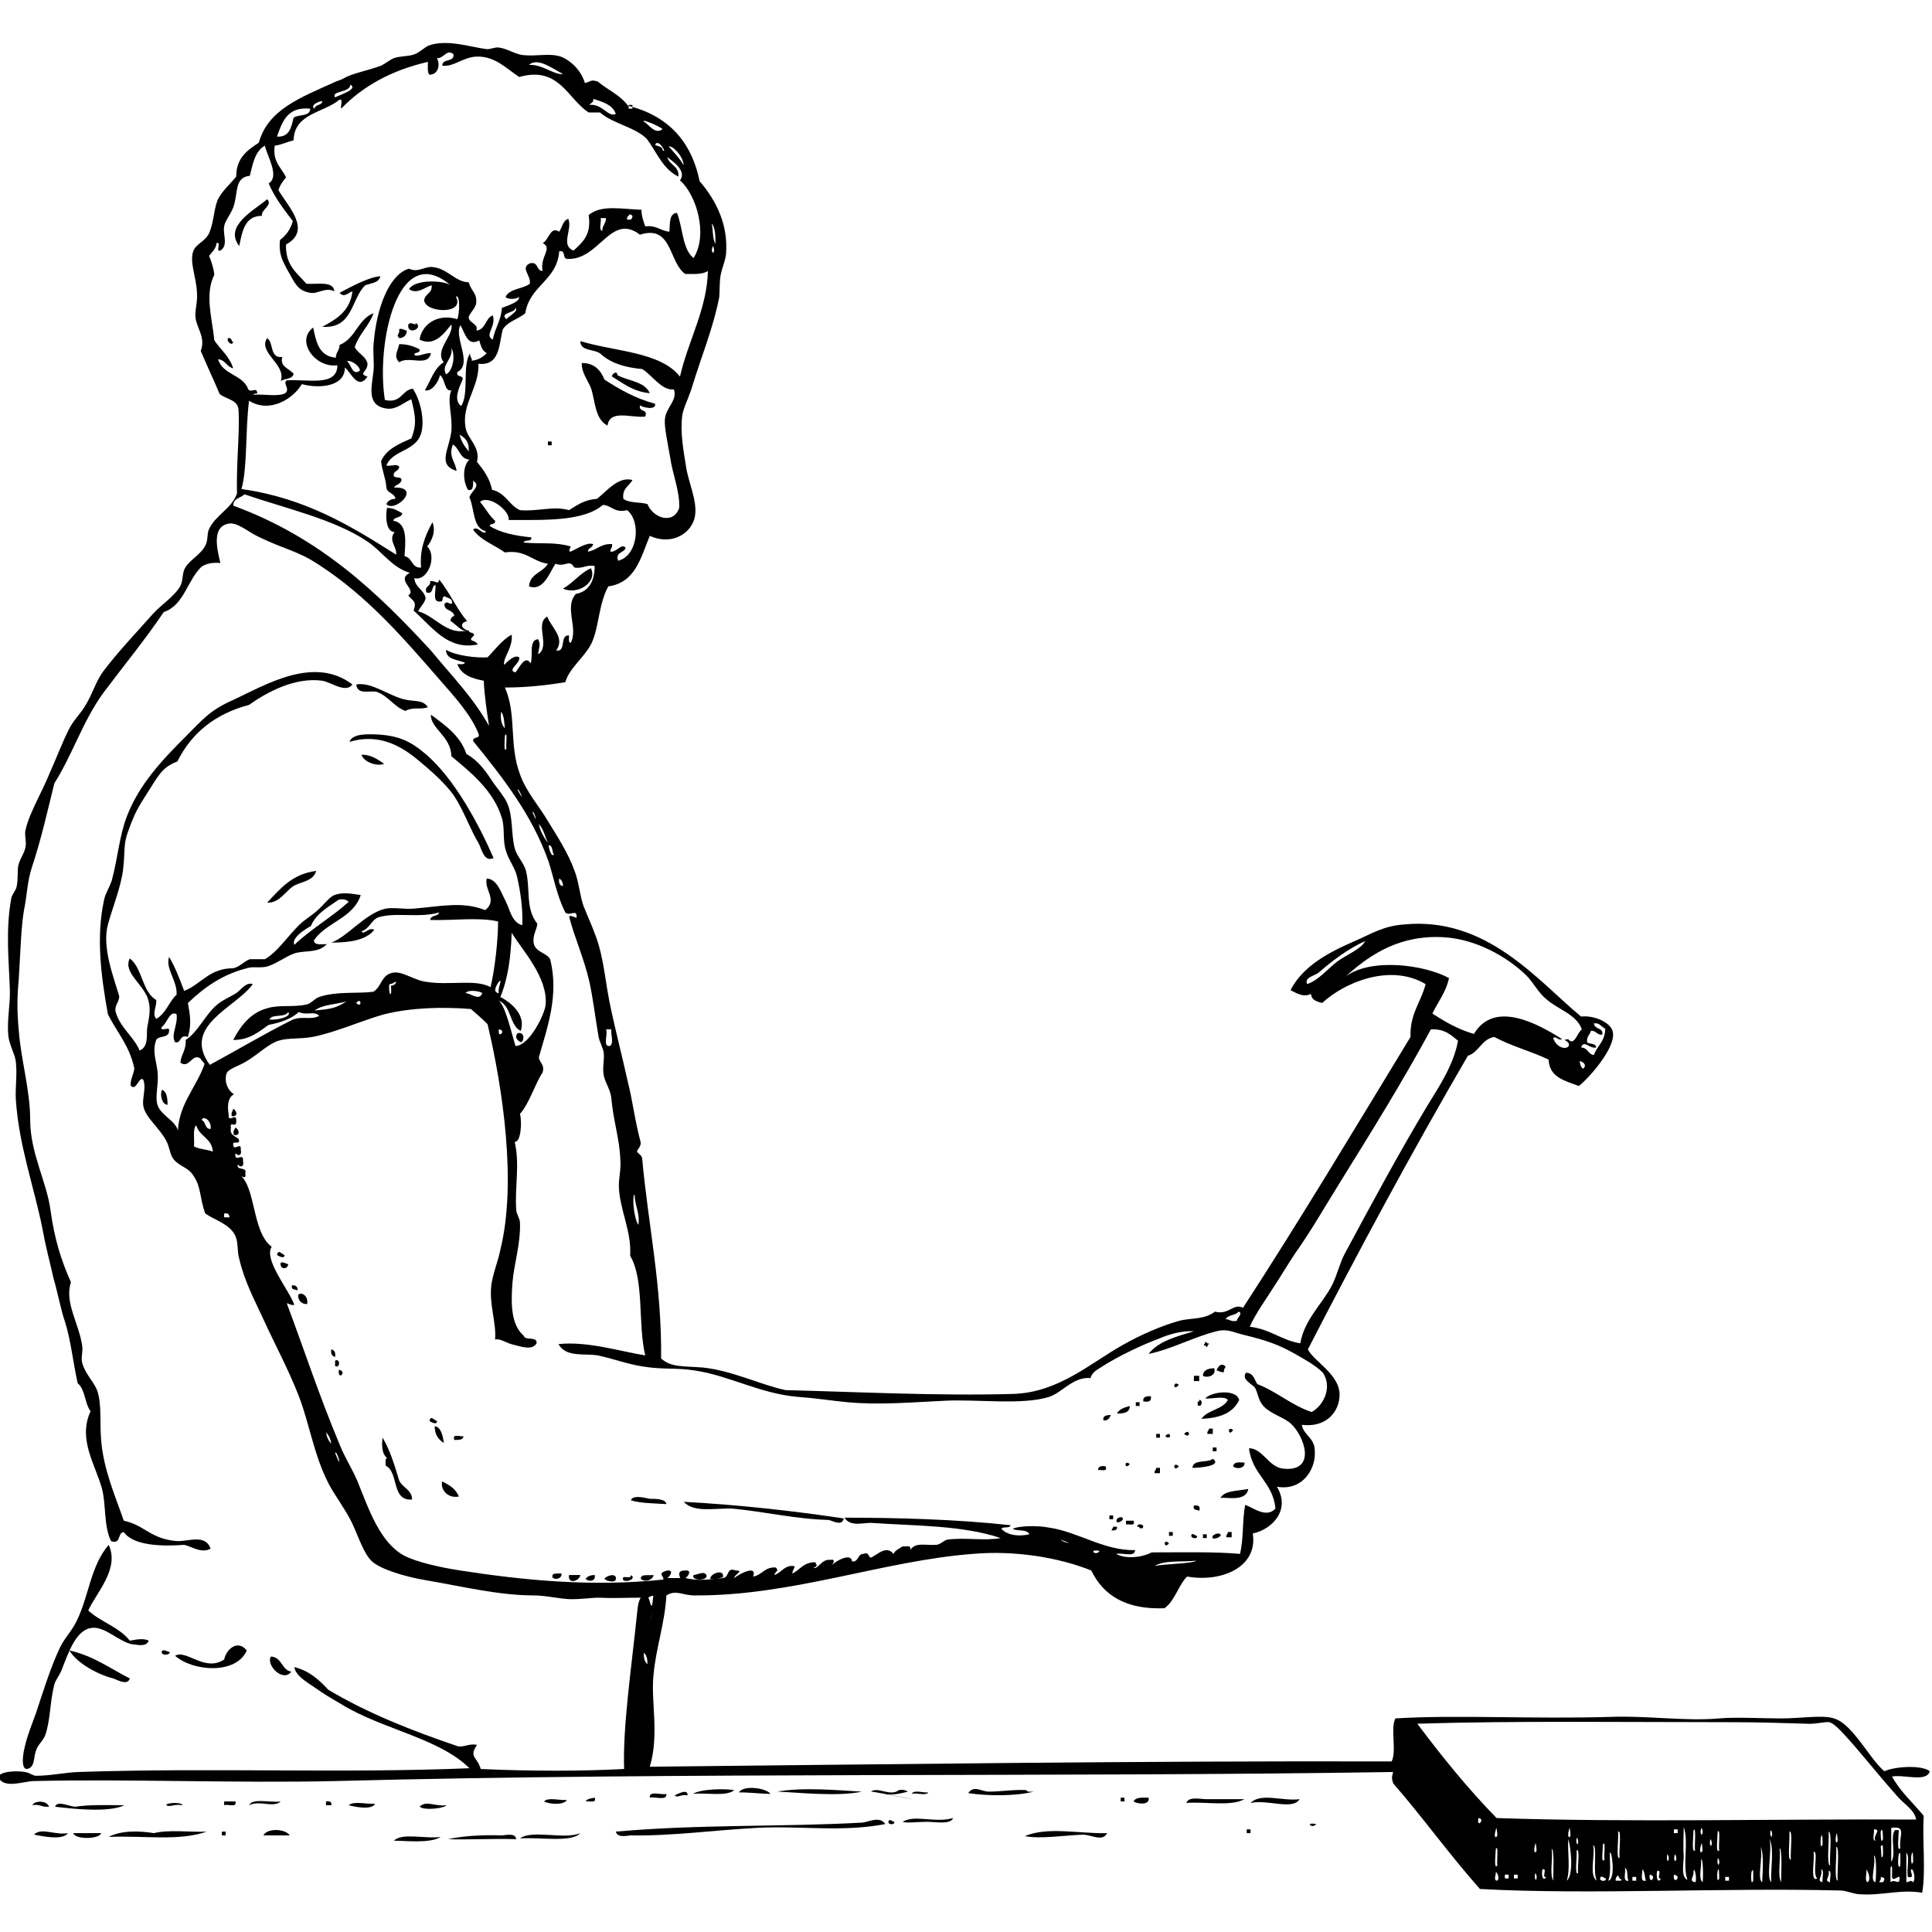 <?xml version="1.0" encoding="utf-8"?>
<!-- Generator: Adobe Illustrator 17.0.0, SVG Export Plug-In . SVG Version: 6.00 Build 0)  -->
<!DOCTYPE svg PUBLIC "-//W3C//DTD SVG 1.1//EN" "http://www.w3.org/Graphics/SVG/1.1/DTD/svg11.dtd">
<svg version="1.1" id="Layer_1" xmlns:x="http://ns.adobe.com/Extensibility/1.0/" xmlns:i="http://ns.adobe.com/AdobeIllustrator/10.0/" xmlns:graph="http://ns.adobe.com/Graphs/1.0/"
	 xmlns="http://www.w3.org/2000/svg" xmlns:xlink="http://www.w3.org/1999/xlink" xmlns:a="http://ns.adobe.com/AdobeSVGViewerExtensions/3.0/"
	 x="0px" y="0px" width="256px" height="256px" viewBox="0 0 256 256" style="enable-background:new 0 0 256 256;"
	 xml:space="preserve">
<path d="M35.4,26.4c0.8,0.8-0.8,1.3-0.7,2.2c-2.3,0-2.6,2.1-3,4C29.6,29.9,33.8,27.8,35.4,26.4z"/>
<path d="M50.4,36.6c-0.2,0.9-1.2,0.9-2,1.2c-1.9,1.8-1.6,5.8-5.7,5.5c1.9-1,3.7-2.1,4-4.7c-0.6,0.2-1.1,0.9-1.7,0.2
	C46.5,38,48.9,36.7,50.4,36.6z"/>
<path d="M55.1,42.8c1.1,0.7-1.2,1.7-1,0.2C54.5,42.5,55.1,43.3,55.1,42.8z"/>
<path d="M52.9,43.6c0.5-0.1,0.7,0.2,1,0.2c0,0.6-0.4,1-1,1C52.4,44.3,53,44.4,52.9,43.6z"/>
<path d="M30.2,44.8c0.6-0.1,0.4,0.5,0.7,0.5C30.8,45.9,30,45.3,30.2,44.8z"/>
<path d="M35.4,44.8c0.9,0.6,0.3,2.7,2,2.5c-0.3,1.3,0.7,1.4,1.5,2.2c-0.1,0.8-1.2,0.6-1.7,1C38,48.3,34.1,46.7,35.4,44.8z"/>
<path d="M52.9,45.6c1.1,0,2,0.3,2.7,0.7c0.1,0.6-0.7,0.3-0.7,0.7c0.3,0.4,1.5-0.3,2.2-0.2c-0.4,1.9-2.9,0.3-4.2,1.2
	C52.1,47.2,52.7,46.6,52.9,45.6z"/>
<path d="M77.1,48.1c1.7,0,2.5,1,3,2.2c2,1.3,4.1,2.5,6.7,3.2c0.2,0.9-1.7,0.5-2,0.2c-0.2,1,1.1,0.4,0.7,1.5c-1.9,0.2-4.7-1-5,1.2
	c-1.7-0.9-1.6-3.2-2.2-5C77.9,50.4,77,49.3,77.1,48.1z"/>
<path d="M86.1,52.1c-2.2-0.2-3.5-1.3-5-2.2c-0.1-0.3,0.7-0.9,0.7-0.2C83.2,50.5,85.4,50.5,86.1,52.1z"/>
<path d="M72.6,58.5h0.5V59h-0.5V58.5z"/>
<path d="M74.6,78c1.4-0.8,2.3-2.1,3.7-2.7C79.2,77.1,76.6,78.9,74.6,78z"/>
<path d="M47.2,90.7c2-0.4,4.5,1.6,6.5,2c1.4,0.3,2.3,0,3,1c-1.1,0.4-1.8-0.1-3,0.5c-1.4-0.5-2.2-1.9-3.7-2.5
	C49.1,91.4,47.4,92.2,47.2,90.7z"/>
<path d="M65.4,113.7c-1.3,0.6-1.6-1.3-2-2c-1.1-1.8-1.9-4.2-3.2-6.2c-1.1-1.6-3-3.3-4.7-4.7c-2.6-2.2-5.5-3.6-9.2-2.5
	c0.4-1.1,2.3-1,3.2-1c3.3,0.1,4.9,0.9,7,2.7C60.2,103.2,63.4,109.1,65.4,113.7z"/>
<path d="M47.9,100c1.4,0,2.2,0.7,3,1.2C50,101.6,48.2,101,47.9,100z"/>
<path d="M41.9,115.4c-0.4,1.4-2,1.4-3,2c-1.1,0.7-1.9,2.3-3.5,2.2C37.1,117.8,38.7,115.8,41.9,115.4z"/>
<path d="M68.6,136.9c0.9-0.2,0.9,0.9,0.5,1.2C68.6,138,68.1,137.4,68.6,136.9z"/>
<path d="M21.5,144.4c0.6,0.3,0.7,1.1,0.7,2C21.3,146.3,21.2,144.7,21.5,144.4z"/>
<path d="M30.9,146.9c0.5,0.3,0.7,1.1-0.2,1C30.6,147.3,30.9,147.2,30.9,146.9z"/>
<path d="M31.2,149.4c0.5,0.3,0.7,1.1-0.2,1C30.8,149.8,31.1,149.7,31.2,149.4z"/>
<path d="M37.7,166.3c0,0.6-0.8,0.1-1,0C36.9,165.5,37.2,166.1,37.7,166.3z"/>
<path d="M37.2,167.3c0.5-0.1,0.7,0.2,1,0.2C38.1,168.3,37,168.2,37.2,167.3z"/>
<path d="M38.7,170.3c0.5,0,0.8,0.2,0.7,0.7C39.2,170.8,38.5,171,38.7,170.3z"/>
<path d="M40.7,172.8c-0.8,0-1.2-0.5-1.2-1.2C39.9,171.1,40.9,171.7,40.7,172.8z"/>
<path d="M159.7,177.8c0.2,0,0.2,0.3,0.5,0.2c0,0.2-0.3,0.2-0.2,0.5c-0.2,0-0.2-0.3-0.5-0.2C159.5,178.1,159.7,178.1,159.7,177.8z"/>
<path d="M43.9,178.8c0.4,0.1,0.6,0.4,0.5,1C44,179.7,43.8,179.4,43.9,178.8z"/>
<path d="M44.4,180.3c0.7-0.4,0.7,1.1,0,0.7V180.3z"/>
<path d="M162.4,181.1c-0.1,0.2-0.3,0.4-0.2,0.7c-0.5,0.1-0.7-0.2-1-0.2C161.4,181,161.9,180.5,162.4,181.1z"/>
<path d="M160.9,181.3c0.3,1.1-1.1,1.3-1.5,1C159.4,181.5,160.2,181.3,160.9,181.3z"/>
<path d="M44.9,181.5C46.1,181.7,44.7,183.1,44.9,181.5z"/>
<path d="M158.2,182.3h0.7v0.7h-0.7V182.3z"/>
<path d="M156.2,183.5C155.4,184.5,155.4,182.8,156.2,183.5z"/>
<path d="M164.2,185.5c-0.8,1.7-2.5,2.4-5,2.5c0.8-1.2,2.8-1.2,3.5-2.5c-0.5-0.6-2.1-0.1-3-0.2C160.5,184.4,163.8,184,164.2,185.5z"
	/>
<path d="M152.5,185c0.1,0.7-0.3,0.8-1,0.7C151.4,185.1,151.8,185,152.5,185z"/>
<path d="M158.9,185.5c0.5-0.1,0.4,1.1-0.2,0.7v-0.5C158.9,185.8,158.9,185.7,158.9,185.5z"/>
<path d="M150.5,185.8h0.5v0.5h-0.5V185.8z"/>
<path d="M149.7,186.3c0,0.9-0.8,1-1.7,1C148.3,186.7,149,186.5,149.7,186.3z"/>
<path d="M147.2,187.5c-0.2,0.4-0.4,0.8-1,0.7C146.1,187.6,146.6,187.5,147.2,187.5z"/>
<path d="M57.9,188.3c0,0.6-0.8,0.1-1,0C57.1,187.5,57.4,188.1,57.9,188.3z"/>
<path d="M57.6,189c1,0,1.2,2.1,1.2,2.2C58.2,190.8,57.6,190.2,57.6,189z"/>
<path d="M160.2,189.3h0.5v0.7h-0.7C159.9,189.6,160.2,189.6,160.2,189.3z"/>
<path d="M163.4,189.5C162.7,190.5,162.6,188.8,163.4,189.5z"/>
<path d="M156.9,190C157.7,189.1,157.8,190.8,156.9,190z"/>
<path d="M153.2,190h0.5v0.5h-0.5V190z"/>
<path d="M154.4,190.3C155.2,189.4,155.3,191,154.4,190.3z"/>
<path d="M61.4,190.3c0,0.5-0.6,0.5-1.2,0.5C59.9,189.9,60.9,190.4,61.4,190.3z"/>
<path d="M50.7,190.5c1,1.7,1.6,3.7,2.2,5.7c0.5,1,1.7,1.2,1.7,2.5c-2.8,0.2-1.7-3.6-3.5-4.5c0-0.4-0.1-1,0.2-1
	C50.5,192.6,50.6,191.2,50.7,190.5L50.7,190.5z"/>
<path d="M160.7,191.8h0.5v0.5h-0.5V191.8z"/>
<path d="M160.7,193.3c1.3,0.9-1.6,1.2-2.7,1.2C158.1,193.3,160,193.9,160.7,193.3z"/>
<path d="M149.7,194C149,194.9,148.9,193.3,149.7,194z"/>
<path d="M164.9,193.8c0.1,0.8-1.1,0.9-1.5,0.5C163.5,193.6,164.3,193.8,164.9,193.8z"/>
<path d="M156.2,194.3C155.4,195.2,155.4,193.5,156.2,194.3z"/>
<path d="M146.5,194.3c0.3,0.8-0.6,0.4-1,0.5C145.5,194.3,145.9,194.2,146.5,194.3z"/>
<path d="M153.2,194.5h0.5v0.7H153C152.9,194.9,153.2,194.8,153.2,194.5z"/>
<path d="M58.6,196.3c1,0.5,1.8,1,2.2,2C59.2,198.6,58.3,197.2,58.6,196.3z"/>
<path d="M165.4,197.3c-0.3,1.8-3.1,1-3.7,1.2C162.3,197.5,163.7,197.6,165.4,197.3z"/>
<path d="M88.3,199.3c-1.6-0.1-3.4-0.1-4.7-0.5c0.2-0.7,1.6-0.4,2.5-0.2C86.9,198.6,88.2,198.6,88.3,199.3z"/>
<path d="M90.6,199c7.4,0.4,14.5,1.2,21.2,2.2c-0.2,1.1-1.5,0.3-2,0.2c-4.3-0.1-8.5-1.1-12.7-1.5C94.7,199.8,92,200.5,90.6,199z"/>
<path d="M158.2,199.5c0.6-0.1,0.9,0.1,0.7,0.7C158.7,200,158,200.2,158.2,199.5z"/>
<path d="M147,200.8h0.5v0.5H147V200.8z"/>
<path d="M148,201.3c0-0.1,0.5-0.4,0.7-0.2C149.2,201.4,147.6,202.2,148,201.3z"/>
<path d="M149.2,201.5h1c0.3,0.8-0.6,0.4-1,0.5V201.5z"/>
<path d="M150.7,202.3c-0.1-0.5,1.1-0.4,0.7,0.2H151C151,202.3,150.9,202.3,150.7,202.3z"/>
<path d="M147.5,202.3h0.5c0.1,0.5-0.4,0.5-0.7,0.5C147.3,202.6,147.5,202.5,147.5,202.3z"/>
<path d="M154.9,203h0.5v0.5h-0.5V203z"/>
<path d="M162.7,203h0.5v0.7h-0.7C162.4,203.4,162.7,203.3,162.7,203z"/>
<path d="M157.9,203.3c0.4-0.1,0.4,0.2,0.7,0.2C158.8,204,157.6,203.9,157.9,203.3z"/>
<path d="M159.4,203.3h0.5v0.5h-0.5V203.3z"/>
<path d="M160.7,203.5c0.1-0.1,0.7-0.5,1-0.2C162.1,203.6,160.3,204.3,160.7,203.5z"/>
<path d="M154.9,204.5C154.2,205.4,154.1,203.7,154.9,204.5z"/>
<path d="M95.8,209c-0.6,0.1-0.9,0.4-1.7,0.2C94.1,208.5,96,207.8,95.8,209z"/>
<path d="M74.4,208.5c0.1,0.7-0.9,0.9-1.2,0.5C73.1,208.4,73.7,208.5,74.4,208.5z"/>
<path d="M93.6,208.7c0.3,0.8-2.1,0.8-1.7,0C92.3,208.7,93.3,208.1,93.6,208.7z"/>
<path d="M75.4,208.7h1.5C76.8,209.5,75.2,210,75.4,208.7z"/>
<path d="M78.8,208.7c0.2,0.9-0.9,0.9-1.2,0.5C77.8,208.9,78.2,208.7,78.8,208.7z"/>
<path d="M81.6,209c0.2,0.9-1.3,0.5-1.5,0.2C80.2,208.9,81.4,208.4,81.6,209z"/>
<path d="M83.6,208.7c0.7,0.4-0.3,1-1,0.7C82.2,208.5,83.7,209.4,83.6,208.7z"/>
<path d="M86.6,208.7c-0.1,0.7-1.2,1-1.7,0.5C84.9,208.5,85.9,208.8,86.6,208.7z"/>
<path d="M32.7,218.7c-1.4,3.2-7.1,2.8-9.5,0.7c1.5-0.9,3.9,2.2,6.5,0.5C30,218.5,31.5,217.2,32.7,218.7z"/>
<path d="M9.2,218.7c3.2,0.7,5.4,2.4,8,3.7c-0.3,1-1.6,0.2-2.2,0C13,221.9,10.2,220.4,9.2,218.7z"/>
<path d="M21.5,218.7c0.5-0.1,0.7,0.2,1,0.2C22.5,219.4,21.1,219.4,21.5,218.7z"/>
<path d="M35.9,219.5c1.5,0.1,1.4,1.8,2.7,2C37.5,223,35.2,220.6,35.9,219.5z"/>
<path d="M97.3,237.2c-1.1,0.9-3.7,0.3-5.5,0.5C93,237,96.1,237,97.3,237.2z"/>
<path d="M102.1,237.7c-1.1,0-2.6-0.2-4.2-0.2C98.5,236.5,101.5,236.9,102.1,237.7z"/>
<path d="M103,237.4c3.3-0.6,7.8-0.2,11.2,0C111,238.1,105.7,237.5,103,237.4z"/>
<path d="M120.3,237.4c-1.5,0.4-2.5,0.5-3.7,0.2c10.4,2-1.1-0.3-1.2-0.2c0.9-0.7,2.6,0.7,3.7-0.2C119.6,237.1,120,237.2,120.3,237.4z
	"/>
<path d="M137,237.4c-2.4,0.6-6,0.6-8.7,0.2c0.7-1.1,1.8-0.2,2.7-0.2c1.7,0,3.3-0.3,5-0.2C136.1,237.5,136.6,237.4,137,237.4z"/>
<path d="M91.1,237.9c-0.9-0.2-1.3,0.4-1.7,0C89.6,237.8,91.2,236.9,91.1,237.9z"/>
<path d="M120.8,237.7c0.3-0.6,1.6-0.1,2.2-0.2C122.7,238,121.4,237.5,120.8,237.7z"/>
<path d="M88.3,237.7c0.1,1-1.6,0.3-2.2,0.5C86,237.2,87.6,237.9,88.3,237.7z"/>
<path d="M78.8,238.2c0.3,0.8-0.8,0.4-1.2,0.5C77.8,238.3,78.4,238.3,78.8,238.2z"/>
<path d="M148.5,238.2h0.5v0.5h-0.5V238.2z"/>
<path d="M152.2,238.2c0.2,1.1-1.6,0.8-2,0.5C150.5,238.1,151.4,238.2,152.2,238.2z"/>
<path d="M164.9,238.4c-1.8,1-5.2,0.3-7.7,0.5c0.3-0.9,1.8-0.5,2.7-0.5C161.8,238.4,163.7,238.4,164.9,238.4L164.9,238.4z"/>
<path d="M172.2,238.4c-0.9,1.5-4.2,0-6.5,0.5C167.1,237.5,169.9,238.7,172.2,238.4z"/>
<path d="M72.1,238.7c0.5-0.6,2.1-0.1,3-0.2C74.8,239.2,72.8,239.1,72.1,238.7z"/>
<path d="M6.5,239.4c-1,0.1-1.2-0.4-2.2-0.2C4.5,238.6,6.2,238.5,6.5,239.4z"/>
<path d="M29.7,238.7h1.5c0.2,0.9-1,0.3-1.5,0.5V238.7z"/>
<path d="M37.2,238.7c-1,0.9-2.8-0.2-4.2,0.5C33.5,238.2,35.8,238.9,37.2,238.7z"/>
<path d="M43.2,238.7c0.5-0.1,0.8,0.1,0.7,0.5h-0.7V238.7z"/>
<path d="M16.5,239.2c-2.1,1-6.7,0.5-9.2,0.2c0.3-0.9,1.9,0,2.7,0C11.8,239.1,14.3,239.2,16.5,239.2z"/>
<path d="M22,239.2c0.2-0.4,2.1-0.4,2.2,0C23,239,22.7,239.5,22,239.2z"/>
<path d="M46.2,239.2c0.7-0.6,2.4-0.1,3.5-0.2C49.3,239.9,46.9,239.4,46.2,239.2z"/>
<path d="M59.1,239.2c0.1,0.3-2.7,0.8-3.5,0.2C56.5,238.5,57.6,239.4,59.1,239.2z"/>
<path d="M126.3,240.9c-0.4,0.9-2.2,0.5-3.5,0.5c-1.3,0-2.6,0.2-3.2,0C121.2,240.4,123.9,241.6,126.3,240.9z"/>
<path d="M117.3,241.7c-5.7,1.1-11.3,0.2-17,0.5c-5.6,0.3-11.4,1.1-16.7,1c-0.4,0-1.8,0.4-2-0.5c11.2-1,22.2-0.6,32.7-1.2
	C115.1,241.4,116.6,240.6,117.3,241.7z"/>
<path d="M117.8,241.2c0.4-0.1,0.4,0.2,0.7,0.2C118.6,241.9,117.4,241.8,117.8,241.2z"/>
<path d="M174.4,241.7C173.9,242.4,172.8,241.4,174.4,241.7z"/>
<path d="M38.4,243.2h-3.5C35.4,242.2,37.8,242.3,38.4,243.2z"/>
<path d="M165.2,242.4h0.5v0.5h-0.5V242.4z"/>
<path d="M9,242.9c-0.7,1-3.4,0.4-4.5,0.2C5.5,242.1,7.2,243.2,9,242.9z"/>
<path d="M27.4,242.7c-3.8,1.3-8.2,0.5-13,0.7c1.7-0.9,4.1-0.8,6-0.5C22.4,242.4,25.2,242.8,27.4,242.7z"/>
<path d="M29.4,242.7h0.5v0.5h-0.5V242.7z"/>
<path d="M146.7,242.9c-0.6,1.2-2.1,0.2-3.2,0.2c-2.6,0.1-5.6,0.6-7.7,0.2C138.8,242,143,243,146.7,242.9L146.7,242.9z"/>
<path d="M9.7,242.9h3.7C13.2,243.7,10,243.8,9.7,242.9z"/>
<path d="M76.9,242.9c-1.2,1.3-5.3,0.5-8,0.7C70.5,242.4,74.8,243.8,76.9,242.9z"/>
<path d="M68.4,243.7c-3.1-0.1-6.7,0.1-9,0c1.7-0.4,4.4-0.6,7-0.5C67,243.2,68.3,242.8,68.4,243.7z"/>
<path d="M58.4,243.4c-1.4,0.9-4.7,0.5-6.2,0.5C53.3,242.8,56.4,243.7,58.4,243.4z"/>
<path d="M58.9,79c-0.4,0.1-0.1,0.7-0.5,0.7c-1.2,0.2-0.6-1.4-0.7-2.2c-0.6,0.2-0.2,1.3-1.2,1c-0.3-0.9,0.6-0.7,0.5-1.5
	c0.8-0.1,1,0.6,1.2-0.2c1.4,1.7,2.3,3.9,3.7,5.5c-0.9,0.2-0.9,0.9,0,1.2c-0.6,0.4-1.6-0.9-2.2-1.2c0-0.4,0.2-0.6,0.5-0.7
	C60,80.7,58.8,81,58.9,80c0.5-0.4,0.3,0,1,0C60,79.2,59.3,79.3,58.9,79z"/>
<path d="M47.9,123.4c0.3,0.6,0.9-0.6,1.7-0.2c-1.1,1.4-3.3,1.7-5.7,1.7c2.2-0.8,4.5-3.9,7.2-4.5c1-0.2,2.4,0.1,3.7,0
	c3.6-0.3,6.5-1,9.5,0.2c1.7-1.4-0.2-2.7,0.2-4.2c1.4,0.1,1.9,1.9,2.5,3c0.6,1.2,0.8,2.8,2.2,3.2c0.1-2.1-0.2-4.3-0.7-6.5
	c-0.3-1.2-1.2-2.3-1.5-3.5c-0.4-1.3-0.1-3-0.5-4.2c-1.1-3.7-4.3-6.2-6.7-8.2c0-2.6-2.8-3.7-2.7-5.5c1.9,1.4,3.9,2.8,4.7,5.2
	c1.6,0.9,2.5,2.2,3.7,4c0.6,0.8,1.4,1.8,1.7,2.5c0.8,1.8,0.5,4,1,6c0.3,1.1,1.2,1.9,1.5,3c0.6,2.5-0.1,5,1.5,7
	c-0.1,0.9-0.6,1.4-0.5,2.5c0.2,1.3,1.7,1.3,2.2,2.2c1.2,4.8-0.4,9.1-1.5,13c0.1,0.8,0.8,0.9,0.5,2c-1.1,1.7-1.7,4-3,5.5
	c0.3,1.2,0.1,3.8-0.7,3.7c0.7,3,0,5.9,0.2,9c0,0.5,0.5,1.2,0.5,1.7c0.1,2.8-0.8,5.5-1,8c-0.2,2.8-0.2,5.5,1.5,7c0.2,0.7,1.8,0,1.7,1
	c-0.6,1-2.1,0.4-3,0.2c-1-0.2-1.8-0.9-2.5-0.7c0.2-2.2-0.8-4.6-0.5-7.2c0.2-1.5,0.9-3.2,1.2-4.7c2.2-8.9,0.3-21.5-1.7-29.9
	c-0.7-0.7-1.5-1.4-2.2-2c-3.7-0.3-7.9-0.2-11.5,0.7c-2.9,0.8-6.4,2.4-9.5,3c-1.7,0.3-3.2,0.1-4.5,0.5c-1.3,0.4-2.7,1.8-4.2,2.7
	c-1.1,0.7-2.5,1-2.7,1.7c-0.3,1.1,0.2,2.2,1,2.7c-0.8,0.4-0.9,1.5-0.7,2.7c-0.1,1.2,1-0.3,1,0.7c0.1,1.3-0.9,0-0.7,1
	c-0.2,1,0.5,1.1,1,1.5c0.4,0.9-0.8,0.2-0.7,0.7c0,1.1,1.1-0.4,1,0.7c0.2,0.9-0.4,0.9-0.7,0.5c-0.2,1.4,1.1-0.2,1,1
	c0.2,0.9-0.4,0.9-0.7,0.5c-0.2,0.9,1.3,0.2,1,1.2c0.2,0.8-0.5,0.4-0.7,0.2c2.1,1.6,1.6,7.6,4.2,9.5c-1.1,1.7,2.3,5.7,3,7.7
	c-0.5,0.1-0.7-0.2-1-0.2c2.4,6.4,4.2,12,7,18.7c0.7,1.8,1.8,3.4,2.5,5.2c1.4,3.5,2.9,7.8,6,9.5c1.7,0.9,4.9,1.6,7.5,2
	c8.4,1.3,17.5,2.2,26.9,1.2c0.1-0.5-0.9-0.8,0.5-1.2c1-0.1,0.3,0.9,0,1h1.7c0.1-0.1-0.6-1,0.7-1c1-0.1,0.3,0.9,0,1
	c1.7,0.4,3,0.2,5,0c0.9-0.1,0.4-1.5,1.7-1c1.2,0-0.3,0.6-0.2,1c0.4-0.4,3.1-1.9,2.5-0.2c1.2-0.2,1.5-1.3,3-1.2
	c0.5,0.5-0.1,0.5-0.2,1c0.9-0.3,1.2-1.1,2.2-1.2c1-0.1,0.1,0.5,0.2,1c1-0.5,1.5-1.5,3-1.5c0.3,0.4,0.3,0.6-0.2,0.7
	c0.5,0.4,1.1-1.2,2.2-1c0.8-0.2,0.4,0.5,0.2,0.7c0.6-0.6,2.6-1.7,2.7-0.5c0.9,0.1,0.7-1,1.5-1c0.8-0.3,0.6,0.4,1,0.5
	c0.9-0.4,2-1.7,3-0.5c0.2-0.5,0.8-0.7,1.2-1c0.4,0.1,1.2-0.3,1,0.5c0.7-1.1,2-0.6,3.5-0.7c0.6-0.1,1.1-0.7,1.5-0.7
	c2.3-0.3,4.9,0.2,7-0.2c-5.1-1.7-11.1-1.6-17-2c-1.1-0.1-2.9,0.6-3.7-0.7c6.7,0,14.8,0.2,22,1c-0.1,0.5-1.1,0.1-1.2,0.5
	c0.9,0.9,2.4,1,3.7,0.7c-0.3-0.7-1.6-0.4-2.2-0.7c0.5-0.4,3.2-0.5,4.7-0.2c3.8,0.5,7.4,3.1,11.5,3c0,1-1.7,0.3-2.5,0.5
	c1.2,0.7,3.4,0.5,4.7-0.2c4.2,0,8.5-0.1,11.7,0.2c0.5-1.9,0.3-4.6,0.7-6.5c1.1,0.4,2.8,1.8,4,0.5c-0.3-3.5-3.1-4.5-3.5-8
	c1.8,0,2.6,2.5,4.5,2.7c4.5,0.5,2.9-4.3,1-6c-0.9-0.8-2.5-1.2-3.5-2.2c-0.8-0.8-0.8-1.8-1.2-2.5c-0.2-0.4-1.9-1.1-1.2-2
	c1,0,1.1,0.9,1.5,1.5c2.6,1,4.5,2.8,7.2,3.7c1.5-0.8,2.8-3.2,1.5-5.2c-1-1-2.3-1.7-3.7-2.5c-2.1-1.2-3.8-1.8-6.7-2.5
	c-1.4-0.3-2.2-0.9-3.7-0.5c-2.9,0.7-6,2.4-9,3c1.3-1.7,3.7-2.3,6-3c-1.6-0.1-3.3,0.4-4.7,1c-2.4,0.9-5.5,2.4-7.5,3.7
	c-0.6,0.4-1.3,0.7-1.5,1.5c-2.3-0.2-3.7,1.9-5.5,2.5c-3.5,1.1-9.5,0.3-13.7,0.5c-4.3,0.2-8.8,0.6-13,0.2c-2.2-0.2-3.8-0.5-6.5-0.7
	c-5-0.4-9.1-2.8-13.7-3.5c-2.6-0.4-4.1-0.1-6.7-0.5c-2.2-0.3-4.2-1.1-6.2-1.5c-1.8-0.3-4.2,0.3-5.2-1.5c3.8-0.4,7.9,0.9,11.5,1.5
	c-1-4.1-0.1-10-2-13.2c0.2-3.3-1.4-6.1-1.5-9.2c0-1.2,0.3-2.3,0.2-3.5c-0.1-2.8-0.9-5-1.2-8.2c-0.1-1.1-0.8-2-1-3c-0.2-1,0.1-2,0-3
	c-0.1-0.7-0.6-1.5-0.7-2.2c-0.4-2.3-0.7-4.9-1.2-7.2c-0.7-3.1-2-5.9-2.7-8.7c0.5-0.1,0.7,0.2,1,0.2c0.1-1.3-0.9-0.1-1.5-0.7
	c-1.1-2.2-1.5-4.5-2.2-6.7c-2.2-6.3-6.2-11.3-10-16c-0.1-0.7,1-0.2,0.7-1c-1-2.5-3.1-4.8-5.2-7.2c-4.7-5.4-9.5-11-16-15.2
	c-2.9-1.9-4.3-1.9-8-3.7c-1.3-0.6-2.8-2-4-1.7c-2.3,0.5-1.3,3.8-1,5.2c-1.1-0.1-1.9,0.1-2.5,0.5c-1.9,1.8-2.3,5.1-5,6
	c-2.5,3.7-5.3,7.1-8,10.7c-2.7,3.7-4,8-6.5,12c-0.9,3.6-1.7,7.3-3,11.2c-0.6,1.9-0.6,3.5-1,5.5c-0.4,2.1-0.5,5.8-0.7,9
	c-0.2,2.3-0.3,4,0,7.2c0.3,3.8,1.5,7.8,1.5,11.7c0,4.4,2.2,8.2,2.7,12c0.5,3.7,1.4,6.6,2.7,9.5c-0.9,2.7,1.1,5.5,1.5,8.5
	c0.1,0.7-0.2,1.6,0,2.2c0.4,1.5,1.5,2.4,2,3.7c0.6,1.9,0.3,4.1,0.5,6.5c0.3,3.9,1.9,7.5,3,10.7c2.8,0.6,3.5,2.4,7,2.7
	c1.5,0.1,3.8-1,4.5,1c-1.2,0.7-2.5-0.3-3.5-0.5c-2.6,0.2-6.7,0.2-8-1.7c-0.9,0.1-0.3,1.7-1.7,1.2c-1-2.2-0.6-4.7-1.2-7
	c-0.9-3.2-3.2-6.5-1.5-10.2c-0.8-1.1-0.7-2.9-1.7-3.7c-0.6-2.6-0.9-5.7-1.7-8.2c-0.5-1.4-0.9-3.6-1.5-5.7c-0.5-2.2-1-4-1.5-6.7
	c-1.1-5.5-3.1-10.9-3.5-17c-0.1-1.6,0.2-3.2,0-5c-0.1-1-0.9-2.3-1-3.5c-0.2-2.1,0.3-4.2,0.2-6.2c-0.1-3.4-0.6-7.7,0.2-12
	c0.1-0.5,0.6-1,0.7-1.5c0.2-0.9,0.1-1.9,0.2-2.7c0.2-1,0.9-1.8,1-2.7c0.1-0.7-0.2-1.6,0-2.2c0.5-2.2,2.2-5,3.2-7.5
	c0.9-2,1.6-3.9,2.5-5.7c0.7-1.4,1.5-2,2.2-3.2c1-1.6,1.4-3.3,2.5-4.7c1.9-2.5,4.2-4.9,6.5-7.5c1.1-1.2,2.7-2.2,3.5-3.5
	c0.5-0.7,0.3-1.8,0.7-2.5c0.6-1.1,2.1-1.8,2.7-3c0.4-0.7,0.2-1.6,0.5-2.2c0.9-1.9,3-2.7,3.7-4.7c-0.1-4.3,0.4-8.1,0.2-11.2
	c-0.2-1.3-1.7-1.3-2.5-2c-0.8-1.9-1.7-3.8-2.5-5.7c0.7-1.8-0.6-3.1-0.7-4.5c-0.1-0.8,0.3-2,0.2-3.2c-0.1-2.2-1-4-0.5-5.5
	c0.3-0.9,1.5-1.3,2-2.2c0.7-1.3,0.7-3.2,1.2-4.5c0.5-1.2,1.7-2.2,2.5-3.2c0-2.5,1.5-3.5,3-4.5c1.2-4.4,5.6-6,10-8
	c0.4-0.2,0.9-0.3,1.2-0.5c1.2-0.7,3.1-1,5-1.7c0.6-0.3,1.2-0.8,1.7-1c0.9-0.3,1.9-0.2,2.7-0.5c0.8-0.3,1.4-1,2-1.2
	c2.4-0.8,5.3,0.2,7.5,0.5c0.5,0.1,1.2-0.3,1.7-0.2c1,0.1,2.2,0.9,3.2,1c1.8,0.2,3.5-0.3,5,0.2c1.3,0.5,2.7,1.8,3.2,3.5
	c0.9-0.2,0.7-0.5,1.7-0.2c1.3,1.1,3,1.8,4,3.2c5.2,1.3,8.4,4.6,9.5,10c2.4,2.8,3.8,6,3.5,9.7c-0.1,0.9-0.5,1.7-0.7,2.7
	c-0.2,1-0.1,2-0.2,3c-0.8,4.1-2.4,7.9-3.7,12.2c-0.4,1.2-1.1,2.6-1.2,3.5c-0.3,2.2,0.2,4.8,0.5,6.7c0.3,2.1,1.5,4.5,1.2,6.5
	c-0.3,2.2-2.9,4.1-6,2.7c-1.2,2.9-1.9,6.2-5.5,6.7c-1.3,2.4-1.2,5.3-2.2,7.5c-1,2-2.9,3.2-3.5,5.2c-2.5,0.4-5.1,0.7-8,0.7
	c1.6,3.6,0.5,7.5,2,11.5c0.8,2.3,2.6,4.3,3.7,6.2c1.3,2.1,2.7,4.3,3.5,6.5c0.6,1.5,0.7,3.2,1.2,4.7c0.6,1.5,1.2,2.8,1.7,4.2
	c1.1,3.1,1.2,6.2,2,9.7c0.5,2.4,1.5,6.3,2.2,9.5c0.6,2.3,0.9,5,1.7,8c0,0.6-0.4,0.8-0.5,1.2c0.2,0.3,0.7,0.5,0.7,1
	c0.8,8.8,2.6,16.7,2.5,26.4c1.3,1.2,2.9,1,5.5,1.2c3.9,0.4,7.7,2.3,11,3c8.7,0.2,20.3,0.8,30.2,0.5c6-0.2,10.2-4.1,14.5-6.5
	c2.3-1.3,5-2.5,7.5-3.2c1.6-0.4,3.2-0.1,4.7-1.2c1.8,0.5,2.5-1.2,3.7-0.5c7.6-11.7,14.9-23.9,22.2-35.9c-0.1-3.1,1.4-4.6,2-7
	c-4.7-2.8-10.8-0.2-13.7,2.5c-0.8-0.2-1.4-0.4-1.5-1.2c-1,0.5-1.9-0.1-2.7-0.5c1.6-3.1,4.8-4.9,8.5-6.5c2.3-1,3.8-2,6.5-2.2
	c11-1.1,17.7,7.4,23.5,12.2c1.6-0.2,3.9,0.7,4.2,2c0.5,2.1-3.3,6.3-4.5,7.2c-1.8-0.7-3.9-1.1-4-3.5c-2.3-1.1-5-1.8-7.2-3
	c-1.7,0.3-2,2-3.5,2.5c-7.4,12.7-14.4,25.7-21.2,38.9c0.8,1.6,4.2,3.3,4.2,6c0,2.2-1.7,4.4-5,4c0.2,1.3,1.6,1.7,1.7,3.2
	c0.3,2.6-1.6,5.6-5,5c1.8,3-0.5,5.6-3.2,6.2c0.7,4.5-4.2,6.5-8.7,5.7c-1.2,1.2-1.6,3.2-3,4.2c-5.1,0.2-8.1-1.7-9.7-5
	c-4.2-1.7-10.1-2.7-15.7-2.2c-11.9,0.9-24,5.6-36.9,5.5c-1.6,0-2.4-0.8-3.7,0c-0.2,3.7-1.4,7-1.7,10.5c-0.4,3.4,0.8,7.9-0.5,12.2
	c29.5-0.3,65.7-0.8,98.3-0.7c0.7-1.4-0.2-4.4,0.5-5.7c7.9-0.5,18.3,0.1,28.4-0.2c5-0.2,9.9,0.6,14.5,0.2c2.3-0.2,5.5,0,8.2,0
	c2.7,0,5.5-0.5,7,0c2.5,0.7,4.8,5.5,6.7,7c1.2-0.6,4.9-0.9,6,0c-0.4,1.5-3.4,0.4-5,0.7c1.1,2,2.8,3.5,4.2,5.2
	c-0.2,3.3,0.3,7.3-0.2,10.2c-2.7-0.5-5.4,0.4-8.2,0.2c-0.9,0-1.8-0.5-2.7-0.5c-15.5-0.4-33,0.6-47.7-0.2c-4-4.5-7.5-9.4-11.5-14
	c-0.2-0.7-0.2-0.8,0-1.5c-44.1,0.7-94.5,0-140.2,1.2c-12.8,0.3-27.9-0.3-39.9,0c-1.3,0-4,1.1-4.7-0.5c0.1-0.8,2.4-0.9,3.5-0.7
	c0.7,0.1,1,0.5,1.5,0.5c1.8,0,3.6-0.4,5.5-0.5c18.1-0.6,35.1,0.2,51.9-0.5c-4-4-11.7-5.2-17-8.5c-1.2-0.7-2.4-1.4-3.5-2.2
	c-1-0.7-2.5-1.5-2.7-2.7c2,0.5,3.3,1.7,4.5,3c5.2,3.1,11,5.4,17.2,7.5c1,0.1,1.4-0.4,2.5-0.2c-1.1,1.7,0,1.5,0.5,3.2
	c6.4,0.3,13.6,0.3,19,0c-0.2-5.6,1-13.6,1.7-20.5c0.1-0.8,0.1-1.5,0.5-2.2c-2.1,0-3.6,0.1-5.7,0c-0.7,0-2,0.2-3.5,0.2
	c-1.4,0-3.3-0.5-5-0.5c-4.6,0-9.5-1.2-14.2-2c-3-0.5-6.1-1.5-7.2-2.5c-1.1-1-1.8-3.3-2.7-5.2c-0.9-1.8-2.2-3.5-3-5
	c-2-3.8-2.6-8.1-4-11.7c-1.4-3.6-3.2-6.9-4.7-10.2c-1.2-2.6-2.5-5-3.2-8c-0.3-1-0.1-2.1-0.5-3c-0.7-1.6-2.7-2.1-4-3
	c-0.8-2.2-0.5-3.6-1.7-5.2c-0.6-0.9-1.8-1.1-2.5-2c-0.5-0.6-0.5-1.6-1-2.5c-1-1.8-2.7-3-3-4.5c-0.2-1.1,0.4-2.3,0-3.5
	c-0.5-0.7-1,1.7-1.7,0.7c0-0.9,0.4-1.4,0.5-2.2c-0.6-3-2.3-4.8-3.5-7.2c-0.9-5-1.6-10.2-0.5-15.2c0.2-0.9,0.7-1.6,1-2.5
	c0.8-2.9,1-5.9,2-8.5c1.6-4.2,4.6-7.4,7.7-10.5c2.4-2.4,3.3-3.6,6.5-5c4.1-1.9,10.6-5.9,15.7-2c-0.9,1.2-2.8-0.3-4-0.5
	c-3.6-0.5-7.3,1.5-9.7,3.2c-4.5,1.2-7.6,3.7-9.5,7.5c-2.1,0.8-2.5,1.9-4,4.2c-1.2,1.9-1.6,2.5-2.5,5c-0.7,1.8-0.4,2.8-0.7,5.2
	c-0.3,2.3-1.4,5-2,7.2c-0.8,3,0.7,6.8,1.5,9.5c0,0.8-0.6,1.1-0.5,2c0.6,2.2,2.4,3.3,3.2,5.2c1.2-0.5,0.9-2,1-3
	c0.2-1.1,0.5-2.3,0.2-3.5c-0.4-2.1-3.5-3.8-2.5-5.7c1.7,1.3,1.6,4.4,3.5,5.5c0.1,0.9-0.6,1.8,0,2.5c1.3-0.7,1.7-2.3,2.7-3.2
	c0.1-1.9-1.5-3.4-1-5c0.8,1.3,1.4,2.9,2,4.5c2.3-0.9,3.3-3,6.5-3c0.9-0.2,1.4-0.9,2.2-1.2h2c1.7-1,2.9-2.9,4.5-4.5
	c0.7-0.7,1.6-1.2,2.5-2c0.8-0.7,1.5-1.7,2.2-2c1.1-0.4,2.2-0.2,3.5,0c-1,3.1-4.6,3.6-6.2,6c0,0.7,1,0.5,1.7,0.5
	c-1.1,1.2-2.7,0.8-4.2,1.2c-1.2,0.4-2.3,1.3-3.5,1.7c-0.8,0.3-1.8,0.1-2.5,0.2c-3.5,0.8-6,2.6-8.2,4.7c0.3,1.7,0.5,2.8,0,4.5
	c-1.2-0.4-0.8,0.9-1.7,0.7c-0.6-1,0.4-2.3,0.2-3.7c-0.9-0.6-1.3,1.3-2,1.7c-0.2,0.7,1.2-0.2,1,0.5c0,1-1.4,0.6-1.7,1.2
	c-0.6,1.6,0.1,2.9,0.2,4.5c0.1,1.6-0.4,3.1,0,4.2c0.6,1.6,3.1,2.2,2.7,4.2c-0.3-4,2.4-6.5,3.5-9.7c-0.1-0.3-0.4-0.4-0.5-0.7
	c-1.1-0.9-1.5,1.4-2.7,0.5c0.1-1.1,0.8-1.7,0.7-3c1.7-1.1,2.6-3.4,4.2-4.7c0.7-0.6,1.7-1,2.5-1.5c0.7-0.5,1.3-1.5,2.2-1.2
	c-2.2,3.1-9.5,5.5-5.7,10.7c3.7-2,7.2-4.1,11-6c1.4-0.5,2.4,0.1,3.5-0.5c-0.7-0.7-1.6,0-2.7-0.5c-1,0.9-2.4,1.4-4,1.7
	c-1.3,0.9-2.5,2-4.7,2c1-1.9,2.3-3.6,4.5-4.2c1.6-0.5,3.5-0.1,5.2-0.5c0.6-0.1,1.1-0.8,1.7-1c2.4-0.8,5.2-0.4,7.2-0.7
	c1.1-0.7,1-2.2,2.5-2.5c1.3-0.3,2.8,1,4.5,1.2c3.1,0.5,6.5-0.4,8.5,0.7c0.6-2.5,1-6.4,1-8.7c-2.5-0.6-6.1-0.1-9-0.2
	c0.1-0.7,1-0.4,1.2-1c-2.6,0.8-6-0.1-8.2,0.7C49.2,122,48.9,123.1,47.9,123.4L47.9,123.4z M90.1,23.9c1.2-1.6-2.2-3.2-1.7-3.2
	c0.2,1.2,1.6,1.2,1.5,2.7c-2.1-1-2.9-3.3-4.2-5c-1.6-1.6-4.5-2-6.2-3.5h-1.5c-2.8-1.8-3.9-6.2-9.2-4.7c-1.7-1.1-3.2-2.8-5.7-2.7
	c-1.8,0.1-3,1.4-4.5,1.2c0-1,1.6-0.4,1.5-1.5c-0.9-0.8-1.3,0.6-2.2,0.5c0.5,1,0.1,2.2-1,2.2c-0.3-0.3-0.2-1.1-0.2-1.7
	c-4.8,1.1-8.6,3.2-11.5,6.2c-0.1-0.4,0.3-1.3-0.2-1.2C42.8,15,39,15,38.9,18.6c-0.9,0.2-1.6,0.6-2.5,0.7c-0.3,2.2,0.9,2.9,1.5,4.2
	c-0.4,0.5-0.8,1-1,1.7c1.2,2.1,4.5,5.3,1,7.2c-0.1,2.8,1.5,3.8,2.7,5.2c1.5,0.1,3.6-0.4,3.7,1c-1.2-0.6-2.2,0.4-3.2,0.2
	c-1.8-0.3-2.1-1.5-3-3c-0.7-1.3-1.2-2.2-1-4c0.8-0.6,1.4-1.4,1.7-2.5c-1.2-1.6-2.4-3.1-3.2-5c1.5-0.9-0.2-3.6-0.5-5
	c-1.3,0.7-1.6,2.4-2,4c-2.1,0.2-1.5,2.3-2.2,4.2c-0.4,1-1.1,1.8-1.2,2.5c-0.2,1.1,0.6,2.5-0.5,3.2c-0.7,0.2,0.2-1.2-0.5-1
	c-0.1,0.8-0.6,1.2-1,1.7c0.3,0.7,0.6,1.6,0.7,2.5c-1.3,2.6-0.3,5.7,0,8.7c0.8,1.2,2,2.1,2.5,3.7c-0.9-0.2-1-1.1-2-1.2
	c0.6,2.1,3.3,2,4,4c0.4,0.5,1.1-0.4,1.2,0.5c-0.2,0.1-0.5,0-0.5,0.2c1.4-0.1,3.3,0.3,4.2-0.2c0.7-0.6-0.4-1.3,0.2-1.7
	c2.7-0.2,6.7,0.9,6.7-2c-2.9,0.4-5.6-3.2-3.2-5c0.4,2,0.8,3.8,3,4c0-0.7,0.5-1,0.5-1.7c2.1-0.8,2.4-3.4,4.5-4.2
	c-0.6,1.7-1.9,2.7-2.5,4.5c0.5,0.9,1.5,1.2,1.7,2.2c0,1.1-1.3,1.3,0,1.7c-1.3,1.9-2.2-0.6-3-1.2c0,2.6-3.5,2.8-5.7,2.2
	c-1.2,2-4.3,3.9-7,2.2c-0.5,3.9-0.2,8.8-1,11.7c8.5,1.2,14.5,4.9,20.5,8.7c0.1-1.1-1.1-1.9-0.2-3c-1.3,0-1.2-2.6-1-3.2
	c0.9,0,1.4,0.4,2,0.7c-0.1,0.7-1,0.4-1.2,1c2,0.3,1.6,3,1.5,4.7c1.1,0.2,0.9,1.6,2.2,1.5c-0.2-2.2,0.4-4,1.5-6
	c0.5,1.2-0.1,2.5-0.7,3.2c1.4,1.4,0,4.7-1.7,4.2c0.1,1.3,1.3,1.5,1.5,2.7c-0.2,0.7-0.7,1.1-1,1.7c2.3,0.6,3.8,3.3,6.7,2.5
	c0,0.5,0.8,0.2,0.7,0.7c-1,0.9,0.2,0.5,0.5,1.2c-4,0.8-6-2.3-8.5-4.5c0.5-1.3-0.2-1.3-0.7-2c1.2-0.8-1.7-2,0.2-3
	c-2.4-0.7-3.7-2.9-5.7-4.2c-4.3-2.9-11-4.4-16.2-6.2c-0.5,0.5-1.5,0.5-1.5,1.5C42.4,71.2,50,78.5,57.1,86.2c2.7,3.3,5.6,6.2,7.7,10
	c-0.3-2-0.6-3.9-0.7-6c-1.6-0.3-3-0.8-3.5-2.2c0.4,0,0.9,0.1,1-0.2c-1-0.4-2.5-0.4-2.5-1.7c1.3,0.8,4.1,1.1,5.5,1c1-1,1.9-2.3,3.2-3
	c0.2,1.7-1.2,3.1-1,4c0.5-0.5,1.4-1.4,2-1c0.2,0.8-1.7,1.7-0.5,2c0.5-0.6,1.3-2.4,2-1.2c0.4-1-0.3-3.1,1-3.2c0.4,0.8,0.1,1.1,0,2
	c1.7-1.1-0.5-4,1.2-5c0.6,1.5,2.4,2.8,1.2,4.5c1.4,0.2,0.4-2.1,1.7-2c0,0.4-0.1,0.9,0.2,1c1.1-1.9-0.9-4.7,0.7-6.5
	c1.7-0.3,2.5-1.7,2.5-3.7c-1.2-0.2-1.6,0.4-2.7,0.2c-0.7-1.2-1.1,0-2.5-0.5c-0.8,1.2-1.6,3.7-3.5,3c0.1-1.7,1.8-1.8,2.5-3
	c-2.1-0.3-2.9-1.9-5.7-1.5c-1.4-1-3.2-1.6-4.2-3c0.5-0.7,1.4,0.9,1.7,0.2c-1.8-0.4-1.5-3-2.2-4.5c0.2-0.8,1.6-1.5,0.5-2.2
	c0,0.7,0,1.4-0.7,1.2c-0.7-1.2-0.7-3.2,0.2-4c-1.3-0.1-1.3-1.5-2.2-2c-0.6,1.7,0.3,2.1,0.5,3.5c-2.6-0.8-1-2.8-0.7-5.2
	c0.2-2.2-0.6-4,0-5.5c-0.9,0.3-0.8-1.5-1.5-2c-0.2,1-1.2,2.3-2,2c0.8-1.3,1.2-2.9,2.5-3.7c-1.3-1.6,1.4-3.6,1-5
	c-0.9,1.1-2.2,3-4.2,2c0.3-2.1,2.5-3.5,5-2.7c0.3-0.8,0.4-3.3-0.2-3c1.3,2.4-4,2.2-4.2,0.5c0.1-0.9,1.1-0.9,1-2
	c-0.8,0.2-2,1.3-3,0.5c0.9-1.4,4.8-1.1,5.5-0.5c-7-6-9.9,7.7-8.7,15.2c2.2,0.5,2.2-1.3,3.7-1.5c1,1.5,1.5,3.9,1.2,5.5
	c-0.5,2.9-3.9,2.5-4.7,4.7c0.5,0.1,1.6-0.3,1.7,0.2c-0.1,0.6-0.9,0.5-0.7,1.2c0.2,0.3,1,0,1,0.5c-0.1,0.6-0.8,0.6-1,1
	c3.8-0.1,0.1,3.4-1,2.2c0.2-0.5,0.7-0.7,1.2-0.7c-0.1-0.8-1.1-0.7-1.2-1.5c-0.1-1.3-0.6-2.3-0.7-3.5c0.7-1.6,2.4-2.3,4-3
	c0.8-2,0.5-3.1,0-5.2c-1.3,0.6-2.1,1.5-3.5,1.2c-2.5-0.5-1.7-3-1.5-5c0.1-1.1-0.1-2.3,0-3.5c0.4-5.1,2.2-9.3,4.7-10
	c1.2,0.6,2.2-0.4,3.2-0.2c1.9,0.2,3,2,4.7,2c0.4,1.3,1.1,1.4,1,2.7c0,0.7-1,1.5-1,2c0.1,0.7,1.4,0.9,1,1.7c1.3-0.1,1.2-1.7,2.2-2
	c0.5,1.5-1.2,2.6,0,3.2c0.3-1.6,1.1-2.5,1.2-4.2c0.8-0.3,2.6-0.9,2.2-1.5c0,0.4-1.7,0.4-1.7,0c0.6-1.1,2.3-1,3.2-1.7
	c0.2-1.1-1.3-2.1,0-2.7c1.2-0.3,0.8,1,1.7,1c-0.4-1.9,1.4-3,0-3.7c0.8-0.3,1-2.3,2.2-1.5c0.4-0.6,0.5-1.5,1.2-1.7
	c0.6,1.4-1.1,3.5,0.7,4.2c1.2-1.1,2.4-2.1,2-4.7c1.6-1.4,4.4-0.8,7-0.7c0,0.9,0.3,1.6,0.5,2.2c1.5-0.2,2,0.6,3.2,0.7
	c0.1-1-0.1-2.4,1-2.5c0.8,2,0.7,4.8,2.2,6C93.9,31,92.2,25.7,90.1,23.9L90.1,23.9z M70.1,8.6c1.8-0.1,3.4,1.4,4.5,1.2
	C73.5,9.3,71.3,7.5,70.1,8.6z M44.4,12.9c0.8-0.4,3.1-1.1,2-1.7C46.5,12.3,43.8,12,44.4,12.9z M78.1,13.9c1.7-0.2,2.5,1.7,3.5,1.2
	c-0.4-1.2-1.7-1.6-3-2C78.7,13.6,78.3,13.6,78.1,13.9z M41.7,14.4c0-0.6,1-0.4,1-1C42.2,13.4,41,14,41.7,14.4z M83.3,14.4h0.5v-0.5
	h-0.5V14.4z M36.7,18.1c1.7,0.1,1.9-1.3,2.2-2.5c0.7-0.5,2.2-0.1,2.2-1.2C38.1,14.1,37.4,16.1,36.7,18.1z M87.8,17.1
	c-0.5-0.4-2.8-1.4-2.5-1C86,16.5,86.8,17.9,87.8,17.1z M87.8,19.9c0.7,0.6-0.6-1.7-1-0.7C87.2,19.4,87.8,19.4,87.8,19.9z M90.6,21.9
	c-0.1-1.2-1.4-2.6-2-2.5C89.3,20.2,90,20.9,90.6,21.9z M83.1,29.1h0.5c0.3-0.4,0.3-0.6-0.2-0.7C83.3,28.7,83,28.7,83.1,29.1z
	 M79.8,30.6c0-0.7,0.5-1,0.5-1.7h-0.7C79.7,29.4,79.3,30.5,79.8,30.6z M94.8,32.3c0-1.1,0-2.1-0.5-2.7
	C94.5,30.5,94.4,31.7,94.8,32.3z M90.8,36.3c-2.2-1.5-1.7-6.6-6-5.2c-3.9-3-5.4,3.5-9.7,3.2c-0.6-0.1-0.1-1.2-1-1
	c-0.3,3.9-3.9,4.5-4.5,8.2c-0.9,0.8-2.4,1.1-3,2.2c-0.5,2.1-0.4,4.8-3.2,4.5c0.1,3.2-2.3,5.4-1.7,8.5c0.2,1.4,2,2.5,1.5,4.5
	c0.9,1.1,1.7,2.2,2,3.7c1.8,0.4,2.3,2.1,3.7,2.7c2.4,0.2,4.4-0.6,6.5,0c1.1-0.7,2.1-1.4,3.7-1.5c1.3-1,2.8-3,4.7-2.5
	c-0.4,0.8-1.4,1.1-1.2,2.5c0.8,0.6,2.3,0.4,3.2,0.7c0.7,1.8,3.4,2.8,4.2,0.5c0.1-2.2-0.9-4.5-1.2-6.7c-0.3-1.7-0.8-4.1-0.7-5
	c0.1-1.6,1.7-2.5,1.2-4c-1.6,0.2-2.9-1.9-4.2-2.7c-2.3-0.2-4.2-0.8-5.5-2c-0.8-0.7-2.7-0.3-2.7-1.7c4.6,1.4,10.6,1.4,13.2,4.7
	c1.1-4.8,3.6-9,3.7-14C93.1,36.4,91.9,36.3,90.8,36.3z M94.6,33.3c0.1-0.3-0.2-1-0.2-0.5C94.2,33.2,94.5,33.8,94.6,33.3z M67.1,42.3
	c0.3-0.4,1.7-1.1,1.2-1.5C68.3,41.5,66.1,41.4,67.1,42.3z M60.6,49.3c-0.2,0.8,0.8,0.3,0.7,1c-0.4,0.9-1.3,2.7-0.2,3.5
	c1.1-1.6,0.1-5.4,1.2-7c-0.1,0.5,0.3,0.6,0.2,1c0.9-0.1,1.5-0.5,2-1c-0.6-0.3-0.8-1-1-1.7c-1.6,0.9-1.9-1.1-2.5-2
	C60.1,44.7,62.7,48.2,60.6,49.3z M59.1,49.6c0.9-0.4,1.3-2.5,0.7-3.5C60.1,47.6,58.4,48.3,59.1,49.6z M47.7,49.1
	c-0.1-0.8-1.5-1.5-1.7-1.2C46.5,48.2,46.7,49.9,47.7,49.1z M62.1,59.8c0.1-1.3-0.5-1.8-1.2-2.2C61.1,58.5,61.6,59.2,62.1,59.8z
	 M63.6,66.5c0.7,0.8,1.2,1.8,2,2.5c0.1,0.6-0.7,0.3-0.7,0.7c1.4,0.9,3.4,1.3,5.5,1.5c0.1,0.7-0.9,0.2-1,0.7c2.5,0.2,4.1-0.1,6.2,0.5
	c0,0.3-0.4,0.6,0,0.7c0.9-0.4,2.2-1.3,3-1c-0.1,0.5-0.7,0.5-0.7,1c1.2-0.2,1.7-1.1,3.2-1c0.1,0.5-0.3,0.6-0.2,1
	c0.8,0.1,1.5-1.2,2-0.5c-0.2,0.7-1.4,0.5-1,1.7c2.6-0.6,3.1-5.2,1.2-6.7c-1.7,0.4-2-0.6-3.2-0.7c-2.6,2.2-7.6,2-12.5,2
	C67.6,67.7,64.8,65.5,63.6,66.5L63.6,66.5z M66.9,96.5c-0.1-0.8-0.1-1.7-0.5-2.2C66.3,95.2,66.4,96,66.9,96.5z M67.1,99.2
	c-0.1-0.5,0.2-2.5-0.2-1.7C66.9,97.9,66.7,99.9,67.1,99.2z M68.6,104.7C69.8,106.9,68.6,104.1,68.6,104.7z M70.6,107.7
	C71.5,109.9,70.6,106.9,70.6,107.7z M72.6,111.7c-0.4-0.9-0.6-1.9-1.2-2.5C71.6,110.2,72.1,111,72.6,111.7z M73.4,113.2
	c-0.3-0.3-0.1-1.2-0.7-1.2C72.7,112.4,73.1,113.7,73.4,113.2z M74.6,117.4c0-0.5-0.2-0.8-0.5-1C74,117,74.2,117.4,74.6,117.4z
	 M44.9,119.2c-1.4,1-3,1.8-3.7,3.5c-0.9,0.5-2.6,1.6-2.2,2.5c2.2-2.1,5-3.7,7.2-5.7C45.9,119.2,45.5,119.1,44.9,119.2z M66.1,132.6
	c0.9,0.8,1.6,4,2.2,6c1.8,0,3.9-4.2,4-5.5c0.3-3.6-3.1-7.2-4.5-9.5c-0.1,3.2-0.5,6.1-1.5,8.5c1.5,0.8,3.4,2.4,2.7,4.5
	C67.5,135.9,67.8,133.3,66.1,132.6z M209.6,136.4c-0.7-2-3.1-2.6-4.7-4c-1.1-0.9-1.7-2.2-2.7-3.2c-2.6-2.5-6.6-4.7-10.7-5
	c-5.8-0.4-9.8,2.1-13.2,5.2c3.3-2.5,10.4-1.6,13.7,0.2c-0.4,1.9-1.5,3.2-2.2,4.7c1.7,1.1,3.4,2.1,5.5,2.7c2.7-4.5,8.4-1.4,11.7,0.7
	c-0.7,0.2-0.6-0.4-1.2-0.2c0.2,0.9,1.3,1.7,2,1.2c0.5-0.8-1.2-0.9,0-1C208.6,138.7,209,136.8,209.6,136.4L209.6,136.4z M174.7,128.9
	c-0.5,0.4-1.9,0.6-1.5,1.5c1.5-0.5,2.7-2,4-3c1.4-1,3.1-1.6,3.7-2.7C178.6,125.7,176.3,127.5,174.7,128.9L174.7,128.9z M66.1,131.6
	c-0.2-0.7,0.6-2.1,0-1.5C65.8,130.5,65.2,131.5,66.1,131.6z M51.6,130.4c-0.2,1.4,0.4,2,0.2,0.2c0.4,0,0.6-0.2,0.7-0.5
	C52.2,130.1,52.1,130.4,51.6,130.4z M63.9,131.6c-0.3-0.3-2-0.5-2.2,0C62.4,131.6,63.5,132.7,63.9,131.6z M41.7,133.9
	c2.1-0.2,2.8-0.3,4.2-1.2C44.5,133.1,42.7,133.1,41.7,133.9z M47.2,132.9C48,133.7,47.9,132,47.2,132.9z M35.7,135.1
	c1.1,0.1,3-0.4,2.5-1C37.7,134.9,36,134.3,35.7,135.1z M212.3,137.1c-0.7,0.1-0.8-0.6-1.5-0.5c-0.1,0.5-0.6,0.7-0.5,1.5
	c0.3,0.3,1.2,0.1,1.2,0.7c-0.9,0.2-1.6-1.1-2,0c0.9,0,0.9,0.9,1.7,1c0.4-1.2,1.5-1.8,1.5-3.5c-0.5-0.2-0.7-0.8-1.5-0.7
	C211.3,136.5,212.5,136.1,212.3,137.1z M66.1,136.4C65.9,137.8,67.2,136.5,66.1,136.4z M80.8,138.6c0.6-0.3,0.1-1.6,0.2-2.2h-0.7
	C80.6,137.1,79.8,138.7,80.8,138.6z M189.6,136.4c-3.8,7-7.9,13.6-12,20.2c-2,3.2-3.8,6.4-6,9.5c-1,1.5-2,3.2-3,4.7
	c-1,1.6-2.2,3.2-3,5c2.7,0.3,4.2,1.8,6.7,2.2c0.5-3.1,2.9-5.2,4.2-7.7c0.7-1.4,1-2.9,1.7-4.2c3.6-6.7,7.2-13.4,11-19.7
	c1.6-2.6,3.4-5.3,4-8.5C192.3,137.2,191.5,136.3,189.6,136.4L189.6,136.4z M209.8,141.6c0.5-0.5,0-0.9-0.5-1
	C209.4,141.1,209.5,141.5,209.8,141.6z M27.9,149.6c0.2-0.9-0.8-1.9-1.2-1.2C27.3,148.6,27.1,149.6,27.9,149.6z M25.7,151.9
	c0.7,0.4,1.8,0.4,2.5,0.7c-0.1-1.8-1.8-2-2.2-3.5C25.5,149.6,25.8,150.9,25.7,151.9z M84.1,158.3c-0.4,0-0.1,3.3,0.5,4
	C84.8,160.6,84.1,159.8,84.1,158.3z M29.7,161.3h0.7c0-0.4-0.2-0.6-0.7-0.5V161.3z M162.4,174.8c0.6,0,0.7,0.4,1.5,0.2
	c0-0.4,0.9-1,0.2-1.2C163.8,174.3,162.7,174.2,162.4,174.8z M43.9,191.3c-0.1-0.6-0.3-1.1-0.7-1.5C43.3,190.4,43.5,190.9,43.9,191.3
	z M44.4,192.5C45.5,195.4,44.7,192.1,44.4,192.5z M141,204.3C143,204.9,139.3,203.5,141,204.3z M145.7,205.5
	C144.1,205.2,145.2,206.3,145.7,205.5z M153,207.5c1.5-0.3,5-0.3,5.5-0.7C156.6,207,154.3,206.7,153,207.5z M86.1,212.2
	c0.4,1.7,0.4-1,0.5-0.7c-0.1-0.2-0.7,0.2-0.7,0.2C85.9,211.6,86.1,212.2,86.1,212.2z M86.3,214.2C86.6,212.5,85.8,216.8,86.3,214.2z
	 M85.8,220.5c0-0.6-0.1-1.2-0.5-1.5C85.3,219.7,85.4,220.2,85.8,220.5z M251.3,237.9c-2.3-2.6-3.3-3.9-5.7-6.7
	c-1.1-1.2-2.4-2.8-3.2-3c-0.5-0.1-2,0.3-3,0.2c-3.4-0.1-6.6-0.2-9.7-0.2c-12.9,0-29.3-0.2-41.9,0.2c3.3,4.4,6.7,8.6,10.5,12.5
	c17.1,0.6,38.1,0.1,55.6,0.2C253.7,239.8,252.2,239,251.3,237.9L251.3,237.9z M195.9,240.9C195.6,242.4,196.9,241,195.9,240.9z
	 M198.4,243.2c0-0.2-0.1-1.5-0.2-0.7C197.9,243.4,198.2,243.7,198.4,243.2z M208.1,243.2c0-0.2-0.1-1.5-0.2-0.7
	C207.6,243.4,208,243.7,208.1,243.2z M223.1,245.9c0,1.1-0.4,2.8,0.5,3.2c-0.7-1.8,0.2-5.2-0.5-7C223.1,243.2,223,244.6,223.1,245.9
	z M224.6,245.2c-0.1-0.7,0.2-3.2-0.2-2.7C224.4,243.2,224.1,245.6,224.6,245.2z M225.6,242.9c0.1-0.3-0.2-1-0.2-0.5
	C225.2,242.8,225.5,243.4,225.6,242.9z M251.8,244.9c-0.2-1.7,0.9-3-1.2-2.7v4.5c0.7-0.9-0.2-3.4,0.5-4.2h0.5
	C251.6,243.1,251.3,245.5,251.8,244.9L251.8,244.9z M214.6,246.2c-0.1-1,0.3-3.8-0.2-3.5C214.5,243.6,214.1,246.4,214.6,246.2z
	 M221.8,242.9h0.5v-0.5h-0.5V242.9z M227.8,245.2c-0.1-0.7,0.2-3-0.2-2.5C227.6,243.4,227.3,245.7,227.8,245.2z M234.8,243.2
	c0.1-0.3-0.2-1-0.2-0.5C234.5,243,234.7,243.7,234.8,243.2z M237.3,246.4c-0.1-1,0.3-3.9-0.2-3.7
	C237.2,243.7,236.8,246.6,237.3,246.4z M242.5,247.2c-0.1-1.3,0.3-4.4-0.2-4.5C242.4,244,242,247.1,242.5,247.2z M248.5,243.9
	c-0.4-0.7,0.9-1.5-0.2-1.5C248.4,242.9,248,243.9,248.5,243.9z M249.5,243.7c0-0.3,0-1.8-0.3-1C249.2,243,249.2,244.5,249.5,243.7z
	 M243.5,243.9c0-0.2-0.1-1.5-0.2-0.7C243.1,244.1,243.4,244.4,243.5,243.9z M241.5,244.4c0-0.3,0-1.8-0.2-1
	C241.2,243.8,241.2,245.2,241.5,244.4z M209.1,244.2c0.1-0.3-0.2-1-0.2-0.5C208.8,244,209,244.7,209.1,244.2z M207.6,249.2
	c1-0.8,0.5-4.7,0.2-5.5C207.7,245.5,208.1,247.7,207.6,249.2z M226.8,244.4c0.1-0.3-0.2-1-0.2-0.5
	C226.5,244.3,226.7,244.9,226.8,244.4z M234.5,243.7c0.3,1.9-0.5,5,0.2,5.7C234.6,247.6,235.1,245.1,234.5,243.7z M203.6,245.2
	c0-0.2-0.1-1.5-0.2-0.7C203.1,245.4,203.5,245.7,203.6,245.2z M211.6,249.2c-0.6-1,0.1-4.6-0.5-4.7
	C211.4,245.9,210.5,248.5,211.6,249.2z M212.6,246.4c-0.1-0.5,0.2-2.7-0.2-2C212.4,245,212.1,247.1,212.6,246.4z M225.6,245.2
	c0-0.2-0.1-1.5-0.2-0.7C225.1,245.4,225.4,245.7,225.6,245.2z M243.5,249.2c-0.1-1.3,0.3-4.4-0.2-4.5
	C243.4,246,243,249.1,243.5,249.2z M249.5,245.9c0-0.4,0.1-2-0.3-1.2C249.3,245,249.2,246.7,249.5,245.9z M198.4,247.2
	c-0.1-0.6,0.2-2.9-0.2-2.2C198.2,245.5,197.9,247.8,198.4,247.2z M205.8,249.2c0-0.4,0.2-4.3-0.2-4.2
	C205.8,246.3,205.3,248.2,205.8,249.2z M233.3,244.7c0.3,1.6-0.5,4.3,0.2,4.7C233.5,248.7,233.8,245.8,233.3,244.7z M236,249.4
	c0-0.5,0.2-4.5-0.2-4.5C236,246.3,235.5,248.4,236,249.4z M209.1,248.2c-0.1-0.8,0.3-3.4-0.2-3C209,246,208.6,248.6,209.1,248.2z
	 M213.1,249.2c1-0.1,0.5-4.1,0.2-3.7C213.3,246.7,213.5,248.2,213.1,249.2z M240.8,248.9c-0.7-0.5,0.2-3.8-0.5-3.5
	C240.5,246.4,239.8,249.5,240.8,248.9z M251.8,247.2c0-0.4,0.1-2.3-0.2-1.5C251.5,246.1,251.4,247.9,251.8,247.2z M252.5,249.4
	c0.7,0,0.5-0.4,1,0c0.4-0.5,0-1.8-0.2-1.7c-0.4,0.1,0.6,1.3-0.5,1c-0.2-1,0.3-2.7-0.2-3.2V249.4L252.5,249.4z M253.5,246.7
	c0-0.3,0-1.8-0.2-1C253.2,246,253.2,247.5,253.5,246.7z M221.1,246.4c0.1-0.3-0.2-1-0.2-0.5C220.8,246.3,221,246.9,221.1,246.4z
	 M222.1,246.4c0.1-0.3-0.2-1-0.2-0.5C221.7,246.3,222,246.9,222.1,246.4z M248.5,249.4c0.1-0.2,0.2-3.7-0.2-3.5
	C248.6,247.2,247.7,249.2,248.5,249.4z M225.6,249.4c0.1-0.1,0.1-3.3-0.2-3C225.5,247.3,225,248.9,225.6,249.4z M227.8,246.9
	c0.1-0.3-0.2-1-0.2-0.5C227.5,246.8,227.7,247.4,227.8,246.9z M250.5,249.4c0.6-0.5,1.2,0.5,1.2-0.5c0.1-0.7-0.9,0.6-1-0.2
	c0-0.4,0.1-2-0.2-1.2C250.5,248.1,250.5,248.8,250.5,249.4L250.5,249.4z M215.8,249.2c-0.3-0.4,0-1.5-0.5-1.7
	C215.5,248,214.9,249.4,215.8,249.2z M204.9,248.7c-0.7,0.2,0.2-1.2-0.5-1C204.2,248.2,204.4,249.5,204.9,248.7z M218.1,249.2
	c-0.2-0.4-0.1-1.2-0.5-1.5C217.7,248.2,217.2,249.4,218.1,249.2z M224.6,249.4c0.3,0,0-2.1-0.2-1.5
	C224.5,248.8,223.7,249.2,224.6,249.4z M227.8,248.9c0-0.3,0-1.8-0.2-1C227.5,248.2,227.5,249.7,227.8,248.9z M232.3,249.2
	c0-0.4,0.1-2-0.2-1.2C232,248.3,232,250,232.3,249.2z M241.5,249.4c-0.1-0.5,0.3-1.6-0.2-1.7C241.6,248.6,240.6,249.2,241.5,249.4z
	 M247.5,249.4c0.4-0.4,0.1-1.3-0.2-1.7C247.4,248.2,247,249.3,247.5,249.4z M198.4,249.2c0.3-0.3,0.1-0.9-0.2-1.2
	C198.3,248.3,197.8,249.2,198.4,249.2z M220.1,248.9c-0.7,0.2,0.2-1.2-0.5-1C219.4,248.4,219.6,249.8,220.1,248.9z M242.5,249.4
	c-0.1-0.4,0.3-1.5-0.2-1.5C242.5,248.8,241.6,249.2,242.5,249.4z M203.6,248.9c0.1-0.3-0.2-1-0.2-0.5
	C203.3,248.8,203.5,249.4,203.6,248.9z M199.4,248.9h0.5v-0.5h-0.5V248.9z M200.6,248.9h0.5v-0.5h-0.5V248.9z M214.1,249.2h0.5
	c0.2,0,0.3,0,0.2-0.2c-0.3,0-0.2-0.4-0.5-0.5C214.3,248.7,214,248.8,214.1,249.2z M218.6,248.4C218.4,249.9,219.7,248.6,218.6,248.4
	z M221.8,248.4C221.6,249.9,223,248.6,221.8,248.4z M212.8,248.9c-0.3,0-0.3-0.3-0.7-0.2C211.7,249.3,212.9,249.4,212.8,248.9z
	 M216.3,249.2h0.5v-0.5h-0.5V249.2z M228.6,249.2h0.5v-0.5h-0.5V249.2z M249,249.4h0.5c0.3-0.4,0.3-0.6-0.3-0.7
	C249.3,249,249.1,249.2,249,249.4z"/>
<path d="M3.5,234.4c-0.7-0.1-0.5-1.9-0.2-3c0.3-1.4,1-3.1,1.5-4.5c0.9-2.7,1.9-6,3.2-8.7c0.6-1.2,1.6-2.2,2.2-3.5
	c1.6-3.3,1.8-7.2,4.2-10c1.5,3.2-1.7,6.4-2.7,8.7c1.6,1.5,4.1,2.2,5.5,4c0.6-0.1,1.8-0.4,2.5,0c-0.3,0.9-1.6,0.5-2,0.5
	c-1.8-0.2-3.7-2.4-5.5-2.2c-2.1,0.2-3.1,3.2-4,5.5c-0.3,0.8-0.9,1.5-1,2c-0.6,2.3-0.5,4.7-1.2,6.7c-0.3,0.8-1,1.3-1.2,2
	C4.4,232.8,4.7,234.3,3.5,234.4L3.5,234.4z"/>
</svg>
